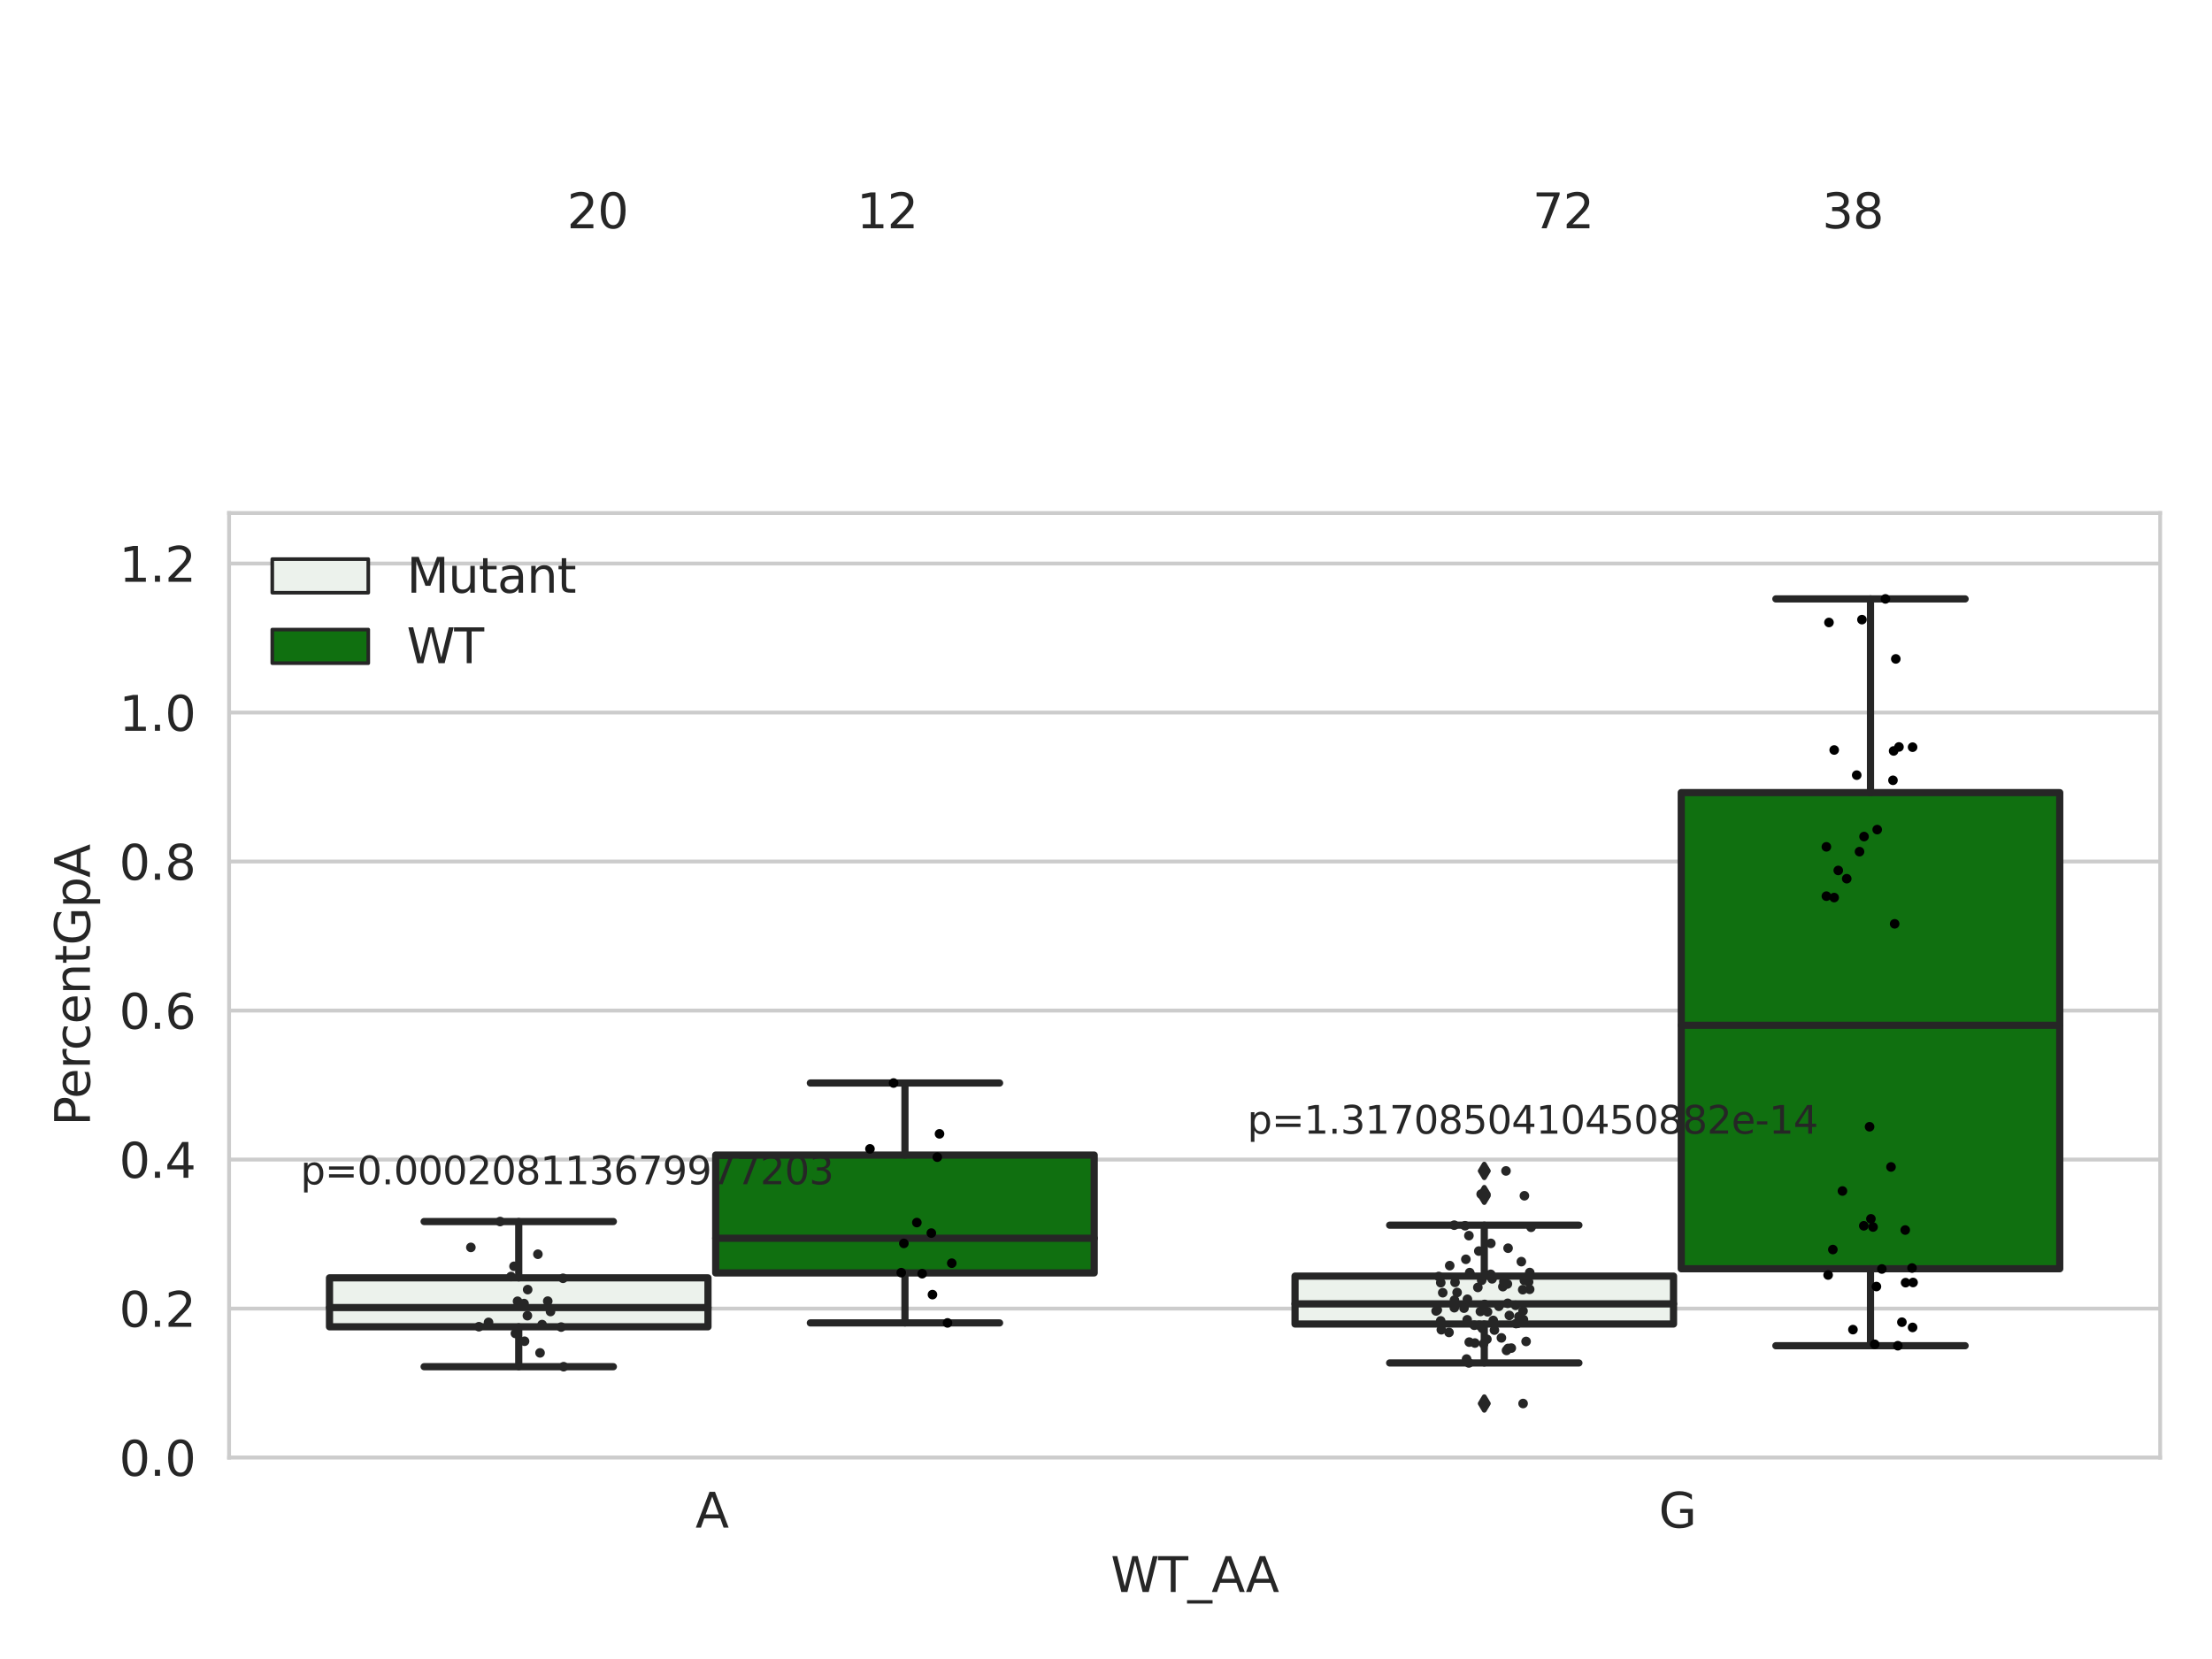 <?xml version="1.0" encoding="utf-8" standalone="no"?>
<!DOCTYPE svg PUBLIC "-//W3C//DTD SVG 1.1//EN"
  "http://www.w3.org/Graphics/SVG/1.1/DTD/svg11.dtd">
<svg xmlns:xlink="http://www.w3.org/1999/xlink" width="460.8pt" height="345.6pt" viewBox="0 0 460.8 345.6" xmlns="http://www.w3.org/2000/svg" version="1.1">
 <defs>
  <style type="text/css">*{stroke-linejoin: round; stroke-linecap: butt}</style>
 </defs>
 <g id="figure_1">
  <g id="patch_1">
   <path d="M 0 345.6 
L 460.8 345.6 
L 460.8 0 
L 0 0 
z
" style="fill: #ffffff"/>
  </g>
  <g id="axes_1">
   <g id="patch_2">
    <path d="M 47.72 303.64 
L 450 303.64 
L 450 106.874 
L 47.72 106.874 
z
" style="fill: #ffffff"/>
   </g>
   <g id="matplotlib.axis_1">
    <g id="xtick_1">
     <g id="text_1">
      <!-- A -->
      <g style="fill: #262626" transform="translate(144.87 318.238)scale(0.1 -0.1)">
       <defs>
        <path id="DejaVuSans-41" d="M 2188 4044 
L 1331 1722 
L 3047 1722 
L 2188 4044 
z
M 1831 4666 
L 2547 4666 
L 4325 0 
L 3669 0 
L 3244 1197 
L 1141 1197 
L 716 0 
L 50 0 
L 1831 4666 
z
" transform="scale(0.016)"/>
       </defs>
       <use xlink:href="#DejaVuSans-41"/>
      </g>
     </g>
    </g>
    <g id="xtick_2">
     <g id="text_2">
      <!-- G -->
      <g style="fill: #262626" transform="translate(345.556 318.238)scale(0.1 -0.1)">
       <defs>
        <path id="DejaVuSans-47" d="M 3809 666 
L 3809 1919 
L 2778 1919 
L 2778 2438 
L 4434 2438 
L 4434 434 
Q 4069 175 3628 42 
Q 3188 -91 2688 -91 
Q 1594 -91 976 548 
Q 359 1188 359 2328 
Q 359 3472 976 4111 
Q 1594 4750 2688 4750 
Q 3144 4750 3555 4637 
Q 3966 4525 4313 4306 
L 4313 3634 
Q 3963 3931 3569 4081 
Q 3175 4231 2741 4231 
Q 1884 4231 1454 3753 
Q 1025 3275 1025 2328 
Q 1025 1384 1454 906 
Q 1884 428 2741 428 
Q 3075 428 3337 486 
Q 3600 544 3809 666 
z
" transform="scale(0.016)"/>
       </defs>
       <use xlink:href="#DejaVuSans-47"/>
      </g>
     </g>
    </g>
    <g id="text_3">
     <!-- WT_AA -->
     <g style="fill: #262626" transform="translate(231.384 331.638)scale(0.1 -0.1)">
      <defs>
       <path id="DejaVuSans-57" d="M 213 4666 
L 850 4666 
L 1831 722 
L 2809 4666 
L 3519 4666 
L 4500 722 
L 5478 4666 
L 6119 4666 
L 4947 0 
L 4153 0 
L 3169 4050 
L 2175 0 
L 1381 0 
L 213 4666 
z
" transform="scale(0.016)"/>
       <path id="DejaVuSans-54" d="M -19 4666 
L 3928 4666 
L 3928 4134 
L 2272 4134 
L 2272 0 
L 1638 0 
L 1638 4134 
L -19 4134 
L -19 4666 
z
" transform="scale(0.016)"/>
       <path id="DejaVuSans-5f" d="M 3263 -1063 
L 3263 -1509 
L -63 -1509 
L -63 -1063 
L 3263 -1063 
z
" transform="scale(0.016)"/>
      </defs>
      <use xlink:href="#DejaVuSans-57"/>
      <use xlink:href="#DejaVuSans-54" x="98.877"/>
      <use xlink:href="#DejaVuSans-5f" x="159.961"/>
      <use xlink:href="#DejaVuSans-41" x="209.961"/>
      <use xlink:href="#DejaVuSans-41" x="281.119"/>
     </g>
    </g>
   </g>
   <g id="matplotlib.axis_2">
    <g id="ytick_1">
     <g id="line2d_1">
      <path d="M 47.72 303.64 
L 450 303.64 
" clip-path="url(#p939072e458)" style="fill: none; stroke: #cccccc; stroke-width: 0.8; stroke-linecap: round"/>
     </g>
     <g id="text_4">
      <!-- 0.0 -->
      <g style="fill: #262626" transform="translate(24.817 307.439)scale(0.1 -0.1)">
       <defs>
        <path id="DejaVuSans-30" d="M 2034 4250 
Q 1547 4250 1301 3770 
Q 1056 3291 1056 2328 
Q 1056 1369 1301 889 
Q 1547 409 2034 409 
Q 2525 409 2770 889 
Q 3016 1369 3016 2328 
Q 3016 3291 2770 3770 
Q 2525 4250 2034 4250 
z
M 2034 4750 
Q 2819 4750 3233 4129 
Q 3647 3509 3647 2328 
Q 3647 1150 3233 529 
Q 2819 -91 2034 -91 
Q 1250 -91 836 529 
Q 422 1150 422 2328 
Q 422 3509 836 4129 
Q 1250 4750 2034 4750 
z
" transform="scale(0.016)"/>
        <path id="DejaVuSans-2e" d="M 684 794 
L 1344 794 
L 1344 0 
L 684 0 
L 684 794 
z
" transform="scale(0.016)"/>
       </defs>
       <use xlink:href="#DejaVuSans-30"/>
       <use xlink:href="#DejaVuSans-2e" x="63.623"/>
       <use xlink:href="#DejaVuSans-30" x="95.41"/>
      </g>
     </g>
    </g>
    <g id="ytick_2">
     <g id="line2d_2">
      <path d="M 47.72 272.599 
L 450 272.599 
" clip-path="url(#p939072e458)" style="fill: none; stroke: #cccccc; stroke-width: 0.8; stroke-linecap: round"/>
     </g>
     <g id="text_5">
      <!-- 0.2 -->
      <g style="fill: #262626" transform="translate(24.817 276.398)scale(0.1 -0.1)">
       <defs>
        <path id="DejaVuSans-32" d="M 1228 531 
L 3431 531 
L 3431 0 
L 469 0 
L 469 531 
Q 828 903 1448 1529 
Q 2069 2156 2228 2338 
Q 2531 2678 2651 2914 
Q 2772 3150 2772 3378 
Q 2772 3750 2511 3984 
Q 2250 4219 1831 4219 
Q 1534 4219 1204 4116 
Q 875 4013 500 3803 
L 500 4441 
Q 881 4594 1212 4672 
Q 1544 4750 1819 4750 
Q 2544 4750 2975 4387 
Q 3406 4025 3406 3419 
Q 3406 3131 3298 2873 
Q 3191 2616 2906 2266 
Q 2828 2175 2409 1742 
Q 1991 1309 1228 531 
z
" transform="scale(0.016)"/>
       </defs>
       <use xlink:href="#DejaVuSans-30"/>
       <use xlink:href="#DejaVuSans-2e" x="63.623"/>
       <use xlink:href="#DejaVuSans-32" x="95.41"/>
      </g>
     </g>
    </g>
    <g id="ytick_3">
     <g id="line2d_3">
      <path d="M 47.72 241.558 
L 450 241.558 
" clip-path="url(#p939072e458)" style="fill: none; stroke: #cccccc; stroke-width: 0.8; stroke-linecap: round"/>
     </g>
     <g id="text_6">
      <!-- 0.4 -->
      <g style="fill: #262626" transform="translate(24.817 245.357)scale(0.1 -0.1)">
       <defs>
        <path id="DejaVuSans-34" d="M 2419 4116 
L 825 1625 
L 2419 1625 
L 2419 4116 
z
M 2253 4666 
L 3047 4666 
L 3047 1625 
L 3713 1625 
L 3713 1100 
L 3047 1100 
L 3047 0 
L 2419 0 
L 2419 1100 
L 313 1100 
L 313 1709 
L 2253 4666 
z
" transform="scale(0.016)"/>
       </defs>
       <use xlink:href="#DejaVuSans-30"/>
       <use xlink:href="#DejaVuSans-2e" x="63.623"/>
       <use xlink:href="#DejaVuSans-34" x="95.41"/>
      </g>
     </g>
    </g>
    <g id="ytick_4">
     <g id="line2d_4">
      <path d="M 47.72 210.517 
L 450 210.517 
" clip-path="url(#p939072e458)" style="fill: none; stroke: #cccccc; stroke-width: 0.8; stroke-linecap: round"/>
     </g>
     <g id="text_7">
      <!-- 0.6 -->
      <g style="fill: #262626" transform="translate(24.817 214.316)scale(0.1 -0.1)">
       <defs>
        <path id="DejaVuSans-36" d="M 2113 2584 
Q 1688 2584 1439 2293 
Q 1191 2003 1191 1497 
Q 1191 994 1439 701 
Q 1688 409 2113 409 
Q 2538 409 2786 701 
Q 3034 994 3034 1497 
Q 3034 2003 2786 2293 
Q 2538 2584 2113 2584 
z
M 3366 4563 
L 3366 3988 
Q 3128 4100 2886 4159 
Q 2644 4219 2406 4219 
Q 1781 4219 1451 3797 
Q 1122 3375 1075 2522 
Q 1259 2794 1537 2939 
Q 1816 3084 2150 3084 
Q 2853 3084 3261 2657 
Q 3669 2231 3669 1497 
Q 3669 778 3244 343 
Q 2819 -91 2113 -91 
Q 1303 -91 875 529 
Q 447 1150 447 2328 
Q 447 3434 972 4092 
Q 1497 4750 2381 4750 
Q 2619 4750 2861 4703 
Q 3103 4656 3366 4563 
z
" transform="scale(0.016)"/>
       </defs>
       <use xlink:href="#DejaVuSans-30"/>
       <use xlink:href="#DejaVuSans-2e" x="63.623"/>
       <use xlink:href="#DejaVuSans-36" x="95.41"/>
      </g>
     </g>
    </g>
    <g id="ytick_5">
     <g id="line2d_5">
      <path d="M 47.72 179.476 
L 450 179.476 
" clip-path="url(#p939072e458)" style="fill: none; stroke: #cccccc; stroke-width: 0.8; stroke-linecap: round"/>
     </g>
     <g id="text_8">
      <!-- 0.8 -->
      <g style="fill: #262626" transform="translate(24.817 183.275)scale(0.1 -0.1)">
       <defs>
        <path id="DejaVuSans-38" d="M 2034 2216 
Q 1584 2216 1326 1975 
Q 1069 1734 1069 1313 
Q 1069 891 1326 650 
Q 1584 409 2034 409 
Q 2484 409 2743 651 
Q 3003 894 3003 1313 
Q 3003 1734 2745 1975 
Q 2488 2216 2034 2216 
z
M 1403 2484 
Q 997 2584 770 2862 
Q 544 3141 544 3541 
Q 544 4100 942 4425 
Q 1341 4750 2034 4750 
Q 2731 4750 3128 4425 
Q 3525 4100 3525 3541 
Q 3525 3141 3298 2862 
Q 3072 2584 2669 2484 
Q 3125 2378 3379 2068 
Q 3634 1759 3634 1313 
Q 3634 634 3220 271 
Q 2806 -91 2034 -91 
Q 1263 -91 848 271 
Q 434 634 434 1313 
Q 434 1759 690 2068 
Q 947 2378 1403 2484 
z
M 1172 3481 
Q 1172 3119 1398 2916 
Q 1625 2713 2034 2713 
Q 2441 2713 2670 2916 
Q 2900 3119 2900 3481 
Q 2900 3844 2670 4047 
Q 2441 4250 2034 4250 
Q 1625 4250 1398 4047 
Q 1172 3844 1172 3481 
z
" transform="scale(0.016)"/>
       </defs>
       <use xlink:href="#DejaVuSans-30"/>
       <use xlink:href="#DejaVuSans-2e" x="63.623"/>
       <use xlink:href="#DejaVuSans-38" x="95.41"/>
      </g>
     </g>
    </g>
    <g id="ytick_6">
     <g id="line2d_6">
      <path d="M 47.72 148.435 
L 450 148.435 
" clip-path="url(#p939072e458)" style="fill: none; stroke: #cccccc; stroke-width: 0.8; stroke-linecap: round"/>
     </g>
     <g id="text_9">
      <!-- 1.0 -->
      <g style="fill: #262626" transform="translate(24.817 152.234)scale(0.1 -0.1)">
       <defs>
        <path id="DejaVuSans-31" d="M 794 531 
L 1825 531 
L 1825 4091 
L 703 3866 
L 703 4441 
L 1819 4666 
L 2450 4666 
L 2450 531 
L 3481 531 
L 3481 0 
L 794 0 
L 794 531 
z
" transform="scale(0.016)"/>
       </defs>
       <use xlink:href="#DejaVuSans-31"/>
       <use xlink:href="#DejaVuSans-2e" x="63.623"/>
       <use xlink:href="#DejaVuSans-30" x="95.41"/>
      </g>
     </g>
    </g>
    <g id="ytick_7">
     <g id="line2d_7">
      <path d="M 47.72 117.394 
L 450 117.394 
" clip-path="url(#p939072e458)" style="fill: none; stroke: #cccccc; stroke-width: 0.8; stroke-linecap: round"/>
     </g>
     <g id="text_10">
      <!-- 1.2 -->
      <g style="fill: #262626" transform="translate(24.817 121.193)scale(0.1 -0.1)">
       <use xlink:href="#DejaVuSans-31"/>
       <use xlink:href="#DejaVuSans-2e" x="63.623"/>
       <use xlink:href="#DejaVuSans-32" x="95.41"/>
      </g>
     </g>
    </g>
    <g id="text_11">
     <!-- PercentGpA -->
     <g style="fill: #262626" transform="translate(18.737 234.534)rotate(-90)scale(0.1 -0.1)">
      <defs>
       <path id="DejaVuSans-50" d="M 1259 4147 
L 1259 2394 
L 2053 2394 
Q 2494 2394 2734 2622 
Q 2975 2850 2975 3272 
Q 2975 3691 2734 3919 
Q 2494 4147 2053 4147 
L 1259 4147 
z
M 628 4666 
L 2053 4666 
Q 2838 4666 3239 4311 
Q 3641 3956 3641 3272 
Q 3641 2581 3239 2228 
Q 2838 1875 2053 1875 
L 1259 1875 
L 1259 0 
L 628 0 
L 628 4666 
z
" transform="scale(0.016)"/>
       <path id="DejaVuSans-65" d="M 3597 1894 
L 3597 1613 
L 953 1613 
Q 991 1019 1311 708 
Q 1631 397 2203 397 
Q 2534 397 2845 478 
Q 3156 559 3463 722 
L 3463 178 
Q 3153 47 2828 -22 
Q 2503 -91 2169 -91 
Q 1331 -91 842 396 
Q 353 884 353 1716 
Q 353 2575 817 3079 
Q 1281 3584 2069 3584 
Q 2775 3584 3186 3129 
Q 3597 2675 3597 1894 
z
M 3022 2063 
Q 3016 2534 2758 2815 
Q 2500 3097 2075 3097 
Q 1594 3097 1305 2825 
Q 1016 2553 972 2059 
L 3022 2063 
z
" transform="scale(0.016)"/>
       <path id="DejaVuSans-72" d="M 2631 2963 
Q 2534 3019 2420 3045 
Q 2306 3072 2169 3072 
Q 1681 3072 1420 2755 
Q 1159 2438 1159 1844 
L 1159 0 
L 581 0 
L 581 3500 
L 1159 3500 
L 1159 2956 
Q 1341 3275 1631 3429 
Q 1922 3584 2338 3584 
Q 2397 3584 2469 3576 
Q 2541 3569 2628 3553 
L 2631 2963 
z
" transform="scale(0.016)"/>
       <path id="DejaVuSans-63" d="M 3122 3366 
L 3122 2828 
Q 2878 2963 2633 3030 
Q 2388 3097 2138 3097 
Q 1578 3097 1268 2742 
Q 959 2388 959 1747 
Q 959 1106 1268 751 
Q 1578 397 2138 397 
Q 2388 397 2633 464 
Q 2878 531 3122 666 
L 3122 134 
Q 2881 22 2623 -34 
Q 2366 -91 2075 -91 
Q 1284 -91 818 406 
Q 353 903 353 1747 
Q 353 2603 823 3093 
Q 1294 3584 2113 3584 
Q 2378 3584 2631 3529 
Q 2884 3475 3122 3366 
z
" transform="scale(0.016)"/>
       <path id="DejaVuSans-6e" d="M 3513 2113 
L 3513 0 
L 2938 0 
L 2938 2094 
Q 2938 2591 2744 2837 
Q 2550 3084 2163 3084 
Q 1697 3084 1428 2787 
Q 1159 2491 1159 1978 
L 1159 0 
L 581 0 
L 581 3500 
L 1159 3500 
L 1159 2956 
Q 1366 3272 1645 3428 
Q 1925 3584 2291 3584 
Q 2894 3584 3203 3211 
Q 3513 2838 3513 2113 
z
" transform="scale(0.016)"/>
       <path id="DejaVuSans-74" d="M 1172 4494 
L 1172 3500 
L 2356 3500 
L 2356 3053 
L 1172 3053 
L 1172 1153 
Q 1172 725 1289 603 
Q 1406 481 1766 481 
L 2356 481 
L 2356 0 
L 1766 0 
Q 1100 0 847 248 
Q 594 497 594 1153 
L 594 3053 
L 172 3053 
L 172 3500 
L 594 3500 
L 594 4494 
L 1172 4494 
z
" transform="scale(0.016)"/>
       <path id="DejaVuSans-70" d="M 1159 525 
L 1159 -1331 
L 581 -1331 
L 581 3500 
L 1159 3500 
L 1159 2969 
Q 1341 3281 1617 3432 
Q 1894 3584 2278 3584 
Q 2916 3584 3314 3078 
Q 3713 2572 3713 1747 
Q 3713 922 3314 415 
Q 2916 -91 2278 -91 
Q 1894 -91 1617 61 
Q 1341 213 1159 525 
z
M 3116 1747 
Q 3116 2381 2855 2742 
Q 2594 3103 2138 3103 
Q 1681 3103 1420 2742 
Q 1159 2381 1159 1747 
Q 1159 1113 1420 752 
Q 1681 391 2138 391 
Q 2594 391 2855 752 
Q 3116 1113 3116 1747 
z
" transform="scale(0.016)"/>
      </defs>
      <use xlink:href="#DejaVuSans-50"/>
      <use xlink:href="#DejaVuSans-65" x="56.678"/>
      <use xlink:href="#DejaVuSans-72" x="118.201"/>
      <use xlink:href="#DejaVuSans-63" x="157.064"/>
      <use xlink:href="#DejaVuSans-65" x="212.045"/>
      <use xlink:href="#DejaVuSans-6e" x="273.568"/>
      <use xlink:href="#DejaVuSans-74" x="336.947"/>
      <use xlink:href="#DejaVuSans-47" x="376.156"/>
      <use xlink:href="#DejaVuSans-70" x="453.646"/>
      <use xlink:href="#DejaVuSans-41" x="517.123"/>
     </g>
    </g>
   </g>
   <g id="patch_3">
    <path d="M 68.639 276.396 
L 147.485 276.396 
L 147.485 266.199 
L 68.639 266.199 
L 68.639 276.396 
z
" clip-path="url(#p939072e458)" style="fill: #ecf2ec; stroke: #262626; stroke-width: 1.5; stroke-linejoin: miter"/>
   </g>
   <g id="patch_4">
    <path d="M 149.095 265.171 
L 227.941 265.171 
L 227.941 240.624 
L 149.095 240.624 
L 149.095 265.171 
z
" clip-path="url(#p939072e458)" style="fill: #107010; stroke: #262626; stroke-width: 1.5; stroke-linejoin: miter"/>
   </g>
   <g id="patch_5">
    <path d="M 269.779 275.814 
L 348.625 275.814 
L 348.625 265.836 
L 269.779 265.836 
L 269.779 275.814 
z
" clip-path="url(#p939072e458)" style="fill: #ecf2ec; stroke: #262626; stroke-width: 1.5; stroke-linejoin: miter"/>
   </g>
   <g id="patch_6">
    <path d="M 350.235 264.305 
L 429.081 264.305 
L 429.081 165.117 
L 350.235 165.117 
L 350.235 264.305 
z
" clip-path="url(#p939072e458)" style="fill: #107010; stroke: #262626; stroke-width: 1.5; stroke-linejoin: miter"/>
   </g>
   <g id="patch_7">
    <path d="M 148.29 303.64 
L 148.29 303.64 
L 148.29 303.64 
L 148.29 303.64 
z
" clip-path="url(#p939072e458)" style="fill: #ecf2ec; stroke: #262626; stroke-width: 0.75; stroke-linejoin: miter"/>
   </g>
   <g id="patch_8">
    <path d="M 148.29 303.64 
L 148.29 303.64 
L 148.29 303.64 
L 148.29 303.64 
z
" clip-path="url(#p939072e458)" style="fill: #107010; stroke: #262626; stroke-width: 0.75; stroke-linejoin: miter"/>
   </g>
   <g id="PathCollection_1"/>
   <g id="PathCollection_2"/>
   <g id="line2d_8">
    <path d="M 108.062 276.396 
L 108.062 284.707 
" clip-path="url(#p939072e458)" style="fill: none; stroke: #262626; stroke-width: 1.5; stroke-linecap: round"/>
   </g>
   <g id="line2d_9">
    <path d="M 108.062 266.199 
L 108.062 254.468 
" clip-path="url(#p939072e458)" style="fill: none; stroke: #262626; stroke-width: 1.5; stroke-linecap: round"/>
   </g>
   <g id="line2d_10">
    <path d="M 88.35 284.707 
L 127.774 284.707 
" clip-path="url(#p939072e458)" style="fill: none; stroke: #262626; stroke-width: 1.5; stroke-linecap: round"/>
   </g>
   <g id="line2d_11">
    <path d="M 88.35 254.468 
L 127.774 254.468 
" clip-path="url(#p939072e458)" style="fill: none; stroke: #262626; stroke-width: 1.5; stroke-linecap: round"/>
   </g>
   <g id="line2d_12"/>
   <g id="line2d_13">
    <path d="M 188.518 265.171 
L 188.518 275.587 
" clip-path="url(#p939072e458)" style="fill: none; stroke: #262626; stroke-width: 1.5; stroke-linecap: round"/>
   </g>
   <g id="line2d_14">
    <path d="M 188.518 240.624 
L 188.518 225.611 
" clip-path="url(#p939072e458)" style="fill: none; stroke: #262626; stroke-width: 1.5; stroke-linecap: round"/>
   </g>
   <g id="line2d_15">
    <path d="M 168.806 275.587 
L 208.23 275.587 
" clip-path="url(#p939072e458)" style="fill: none; stroke: #262626; stroke-width: 1.5; stroke-linecap: round"/>
   </g>
   <g id="line2d_16">
    <path d="M 168.806 225.611 
L 208.23 225.611 
" clip-path="url(#p939072e458)" style="fill: none; stroke: #262626; stroke-width: 1.5; stroke-linecap: round"/>
   </g>
   <g id="line2d_17"/>
   <g id="line2d_18">
    <path d="M 309.202 275.814 
L 309.202 283.925 
" clip-path="url(#p939072e458)" style="fill: none; stroke: #262626; stroke-width: 1.5; stroke-linecap: round"/>
   </g>
   <g id="line2d_19">
    <path d="M 309.202 265.836 
L 309.202 255.227 
" clip-path="url(#p939072e458)" style="fill: none; stroke: #262626; stroke-width: 1.5; stroke-linecap: round"/>
   </g>
   <g id="line2d_20">
    <path d="M 289.49 283.925 
L 328.914 283.925 
" clip-path="url(#p939072e458)" style="fill: none; stroke: #262626; stroke-width: 1.5; stroke-linecap: round"/>
   </g>
   <g id="line2d_21">
    <path d="M 289.49 255.227 
L 328.914 255.227 
" clip-path="url(#p939072e458)" style="fill: none; stroke: #262626; stroke-width: 1.5; stroke-linecap: round"/>
   </g>
   <g id="line2d_22">
    <defs>
     <path id="md48e22963e" d="M -0 1.414 
L 0.849 0 
L 0 -1.414 
L -0.849 -0 
z
" style="stroke: #262626; stroke-linejoin: miter"/>
    </defs>
    <g clip-path="url(#p939072e458)">
     <use xlink:href="#md48e22963e" x="309.202" y="292.378" style="fill: #262626; stroke: #262626; stroke-linejoin: miter"/>
     <use xlink:href="#md48e22963e" x="309.202" y="249.1" style="fill: #262626; stroke: #262626; stroke-linejoin: miter"/>
     <use xlink:href="#md48e22963e" x="309.202" y="248.756" style="fill: #262626; stroke: #262626; stroke-linejoin: miter"/>
     <use xlink:href="#md48e22963e" x="309.202" y="243.926" style="fill: #262626; stroke: #262626; stroke-linejoin: miter"/>
    </g>
   </g>
   <g id="line2d_23">
    <path d="M 389.658 264.305 
L 389.658 280.339 
" clip-path="url(#p939072e458)" style="fill: none; stroke: #262626; stroke-width: 1.5; stroke-linecap: round"/>
   </g>
   <g id="line2d_24">
    <path d="M 389.658 165.117 
L 389.658 124.762 
" clip-path="url(#p939072e458)" style="fill: none; stroke: #262626; stroke-width: 1.5; stroke-linecap: round"/>
   </g>
   <g id="line2d_25">
    <path d="M 369.946 280.339 
L 409.37 280.339 
" clip-path="url(#p939072e458)" style="fill: none; stroke: #262626; stroke-width: 1.5; stroke-linecap: round"/>
   </g>
   <g id="line2d_26">
    <path d="M 369.946 124.762 
L 409.37 124.762 
" clip-path="url(#p939072e458)" style="fill: none; stroke: #262626; stroke-width: 1.5; stroke-linecap: round"/>
   </g>
   <g id="line2d_27"/>
   <g id="line2d_28">
    <path d="M 68.639 272.386 
L 147.485 272.386 
" clip-path="url(#p939072e458)" style="fill: none; stroke: #262626; stroke-width: 1.5; stroke-linecap: round"/>
   </g>
   <g id="line2d_29">
    <path d="M 149.095 257.948 
L 227.941 257.948 
" clip-path="url(#p939072e458)" style="fill: none; stroke: #262626; stroke-width: 1.5; stroke-linecap: round"/>
   </g>
   <g id="line2d_30">
    <path d="M 269.779 271.62 
L 348.625 271.62 
" clip-path="url(#p939072e458)" style="fill: none; stroke: #262626; stroke-width: 1.5; stroke-linecap: round"/>
   </g>
   <g id="line2d_31">
    <path d="M 350.235 213.586 
L 429.081 213.586 
" clip-path="url(#p939072e458)" style="fill: none; stroke: #262626; stroke-width: 1.5; stroke-linecap: round"/>
   </g>
   <g id="patch_9">
    <path d="M 47.72 303.64 
L 47.72 106.874 
" style="fill: none; stroke: #cccccc; stroke-width: 0.8; stroke-linejoin: miter; stroke-linecap: square"/>
   </g>
   <g id="patch_10">
    <path d="M 450 303.64 
L 450 106.874 
" style="fill: none; stroke: #cccccc; stroke-width: 0.8; stroke-linejoin: miter; stroke-linecap: square"/>
   </g>
   <g id="patch_11">
    <path d="M 47.72 303.64 
L 450 303.64 
" style="fill: none; stroke: #cccccc; stroke-width: 0.8; stroke-linejoin: miter; stroke-linecap: square"/>
   </g>
   <g id="patch_12">
    <path d="M 47.72 106.874 
L 450 106.874 
" style="fill: none; stroke: #cccccc; stroke-width: 0.8; stroke-linejoin: miter; stroke-linecap: square"/>
   </g>
   <g id="PathCollection_3">
    <defs>
     <path id="C0_0_cc4ff9219a" d="M 0 1 
C 0.265 1 0.52 0.895 0.707 0.707 
C 0.895 0.52 1 0.265 1 -0 
C 1 -0.265 0.895 -0.52 0.707 -0.707 
C 0.52 -0.895 0.265 -1 0 -1 
C -0.265 -1 -0.52 -0.895 -0.707 -0.707 
C -0.895 -0.52 -1 -0.265 -1 0 
C -1 0.265 -0.895 0.52 -0.707 0.707 
C -0.52 0.895 -0.265 1 0 1 
z
"/>
    </defs>
    <g clip-path="url(#p939072e458)">
     <use xlink:href="#C0_0_cc4ff9219a" x="109.922" y="268.648" style="fill: #262626"/>
    </g>
    <g clip-path="url(#p939072e458)">
     <use xlink:href="#C0_0_cc4ff9219a" x="114.105" y="271.05" style="fill: #262626"/>
    </g>
    <g clip-path="url(#p939072e458)">
     <use xlink:href="#C0_0_cc4ff9219a" x="114.681" y="273.214" style="fill: #262626"/>
    </g>
    <g clip-path="url(#p939072e458)">
     <use xlink:href="#C0_0_cc4ff9219a" x="109.174" y="271.557" style="fill: #262626"/>
    </g>
    <g clip-path="url(#p939072e458)">
     <use xlink:href="#C0_0_cc4ff9219a" x="112.501" y="281.83" style="fill: #262626"/>
    </g>
    <g clip-path="url(#p939072e458)">
     <use xlink:href="#C0_0_cc4ff9219a" x="109.867" y="274.08" style="fill: #262626"/>
    </g>
    <g clip-path="url(#p939072e458)">
     <use xlink:href="#C0_0_cc4ff9219a" x="99.766" y="276.376" style="fill: #262626"/>
    </g>
    <g clip-path="url(#p939072e458)">
     <use xlink:href="#C0_0_cc4ff9219a" x="107.084" y="263.794" style="fill: #262626"/>
    </g>
    <g clip-path="url(#p939072e458)">
     <use xlink:href="#C0_0_cc4ff9219a" x="117.415" y="284.707" style="fill: #262626"/>
    </g>
    <g clip-path="url(#p939072e458)">
     <use xlink:href="#C0_0_cc4ff9219a" x="107.813" y="271.074" style="fill: #262626"/>
    </g>
    <g clip-path="url(#p939072e458)">
     <use xlink:href="#C0_0_cc4ff9219a" x="106.451" y="265.918" style="fill: #262626"/>
    </g>
    <g clip-path="url(#p939072e458)">
     <use xlink:href="#C0_0_cc4ff9219a" x="117.292" y="266.292" style="fill: #262626"/>
    </g>
    <g clip-path="url(#p939072e458)">
     <use xlink:href="#C0_0_cc4ff9219a" x="116.899" y="276.454" style="fill: #262626"/>
    </g>
    <g clip-path="url(#p939072e458)">
     <use xlink:href="#C0_0_cc4ff9219a" x="98.091" y="259.853" style="fill: #262626"/>
    </g>
    <g clip-path="url(#p939072e458)">
     <use xlink:href="#C0_0_cc4ff9219a" x="104.18" y="254.468" style="fill: #262626"/>
    </g>
    <g clip-path="url(#p939072e458)">
     <use xlink:href="#C0_0_cc4ff9219a" x="101.772" y="275.474" style="fill: #262626"/>
    </g>
    <g clip-path="url(#p939072e458)">
     <use xlink:href="#C0_0_cc4ff9219a" x="112.054" y="261.277" style="fill: #262626"/>
    </g>
    <g clip-path="url(#p939072e458)">
     <use xlink:href="#C0_0_cc4ff9219a" x="112.929" y="275.935" style="fill: #262626"/>
    </g>
    <g clip-path="url(#p939072e458)">
     <use xlink:href="#C0_0_cc4ff9219a" x="109.275" y="279.404" style="fill: #262626"/>
    </g>
    <g clip-path="url(#p939072e458)">
     <use xlink:href="#C0_0_cc4ff9219a" x="107.368" y="277.781" style="fill: #262626"/>
    </g>
   </g>
   <g id="PathCollection_4">
    <defs>
     <path id="C1_0_6a8e07c5a6" d="M 0 1 
C 0.265 1 0.52 0.895 0.707 0.707 
C 0.895 0.52 1 0.265 1 -0 
C 1 -0.265 0.895 -0.52 0.707 -0.707 
C 0.52 -0.895 0.265 -1 0 -1 
C -0.265 -1 -0.52 -0.895 -0.707 -0.707 
C -0.895 -0.52 -1 -0.265 -1 0 
C -1 0.265 -0.895 0.52 -0.707 0.707 
C -0.52 0.895 -0.265 1 0 1 
z
"/>
    </defs>
    <g clip-path="url(#p939072e458)">
     <use xlink:href="#C1_0_6a8e07c5a6" x="198.269" y="263.144"/>
    </g>
    <g clip-path="url(#p939072e458)">
     <use xlink:href="#C1_0_6a8e07c5a6" x="188.294" y="259.022"/>
    </g>
    <g clip-path="url(#p939072e458)">
     <use xlink:href="#C1_0_6a8e07c5a6" x="195.718" y="236.199"/>
    </g>
    <g clip-path="url(#p939072e458)">
     <use xlink:href="#C1_0_6a8e07c5a6" x="195.255" y="241.055"/>
    </g>
    <g clip-path="url(#p939072e458)">
     <use xlink:href="#C1_0_6a8e07c5a6" x="192.103" y="265.331"/>
    </g>
    <g clip-path="url(#p939072e458)">
     <use xlink:href="#C1_0_6a8e07c5a6" x="181.229" y="239.331"/>
    </g>
    <g clip-path="url(#p939072e458)">
     <use xlink:href="#C1_0_6a8e07c5a6" x="197.386" y="275.587"/>
    </g>
    <g clip-path="url(#p939072e458)">
     <use xlink:href="#C1_0_6a8e07c5a6" x="187.745" y="265.118"/>
    </g>
    <g clip-path="url(#p939072e458)">
     <use xlink:href="#C1_0_6a8e07c5a6" x="190.996" y="254.683"/>
    </g>
    <g clip-path="url(#p939072e458)">
     <use xlink:href="#C1_0_6a8e07c5a6" x="194.011" y="256.874"/>
    </g>
    <g clip-path="url(#p939072e458)">
     <use xlink:href="#C1_0_6a8e07c5a6" x="186.147" y="225.611"/>
    </g>
    <g clip-path="url(#p939072e458)">
     <use xlink:href="#C1_0_6a8e07c5a6" x="194.25" y="269.691"/>
    </g>
   </g>
   <g id="PathCollection_5">
    <defs>
     <path id="C2_0_cf0517fb65" d="M 0 1 
C 0.265 1 0.52 0.895 0.707 0.707 
C 0.895 0.52 1 0.265 1 -0 
C 1 -0.265 0.895 -0.52 0.707 -0.707 
C 0.52 -0.895 0.265 -1 0 -1 
C -0.265 -1 -0.52 -0.895 -0.707 -0.707 
C -0.895 -0.52 -1 -0.265 -1 0 
C -1 0.265 -0.895 0.52 -0.707 0.707 
C -0.52 0.895 -0.265 1 0 1 
z
"/>
    </defs>
    <g clip-path="url(#p939072e458)">
     <use xlink:href="#C2_0_cf0517fb65" x="300.122" y="275.162" style="fill: #262626"/>
    </g>
    <g clip-path="url(#p939072e458)">
     <use xlink:href="#C2_0_cf0517fb65" x="307.118" y="276.073" style="fill: #262626"/>
    </g>
    <g clip-path="url(#p939072e458)">
     <use xlink:href="#C2_0_cf0517fb65" x="318.951" y="255.669" style="fill: #262626"/>
    </g>
    <g clip-path="url(#p939072e458)">
     <use xlink:href="#C2_0_cf0517fb65" x="312.768" y="278.704" style="fill: #262626"/>
    </g>
    <g clip-path="url(#p939072e458)">
     <use xlink:href="#C2_0_cf0517fb65" x="314.083" y="271.501" style="fill: #262626"/>
    </g>
    <g clip-path="url(#p939072e458)">
     <use xlink:href="#C2_0_cf0517fb65" x="300.139" y="267.21" style="fill: #262626"/>
    </g>
    <g clip-path="url(#p939072e458)">
     <use xlink:href="#C2_0_cf0517fb65" x="303.112" y="267.143" style="fill: #262626"/>
    </g>
    <g clip-path="url(#p939072e458)">
     <use xlink:href="#C2_0_cf0517fb65" x="313.837" y="281.318" style="fill: #262626"/>
    </g>
    <g clip-path="url(#p939072e458)">
     <use xlink:href="#C2_0_cf0517fb65" x="308.395" y="273.204" style="fill: #262626"/>
    </g>
    <g clip-path="url(#p939072e458)">
     <use xlink:href="#C2_0_cf0517fb65" x="300.258" y="277.015" style="fill: #262626"/>
    </g>
    <g clip-path="url(#p939072e458)">
     <use xlink:href="#C2_0_cf0517fb65" x="318.657" y="268.585" style="fill: #262626"/>
    </g>
    <g clip-path="url(#p939072e458)">
     <use xlink:href="#C2_0_cf0517fb65" x="309.749" y="278.993" style="fill: #262626"/>
    </g>
    <g clip-path="url(#p939072e458)">
     <use xlink:href="#C2_0_cf0517fb65" x="305.686" y="270.658" style="fill: #262626"/>
    </g>
    <g clip-path="url(#p939072e458)">
     <use xlink:href="#C2_0_cf0517fb65" x="305.989" y="283.925" style="fill: #262626"/>
    </g>
    <g clip-path="url(#p939072e458)">
     <use xlink:href="#C2_0_cf0517fb65" x="318.432" y="267.04" style="fill: #262626"/>
    </g>
    <g clip-path="url(#p939072e458)">
     <use xlink:href="#C2_0_cf0517fb65" x="300.55" y="269.297" style="fill: #262626"/>
    </g>
    <g clip-path="url(#p939072e458)">
     <use xlink:href="#C2_0_cf0517fb65" x="310.827" y="266.404" style="fill: #262626"/>
    </g>
    <g clip-path="url(#p939072e458)">
     <use xlink:href="#C2_0_cf0517fb65" x="305.513" y="283.111" style="fill: #262626"/>
    </g>
    <g clip-path="url(#p939072e458)">
     <use xlink:href="#C2_0_cf0517fb65" x="310.551" y="265.465" style="fill: #262626"/>
    </g>
    <g clip-path="url(#p939072e458)">
     <use xlink:href="#C2_0_cf0517fb65" x="313.071" y="268.033" style="fill: #262626"/>
    </g>
    <g clip-path="url(#p939072e458)">
     <use xlink:href="#C2_0_cf0517fb65" x="316.926" y="262.824" style="fill: #262626"/>
    </g>
    <g clip-path="url(#p939072e458)">
     <use xlink:href="#C2_0_cf0517fb65" x="303.544" y="269.246" style="fill: #262626"/>
    </g>
    <g clip-path="url(#p939072e458)">
     <use xlink:href="#C2_0_cf0517fb65" x="314.16" y="260.021" style="fill: #262626"/>
    </g>
    <g clip-path="url(#p939072e458)">
     <use xlink:href="#C2_0_cf0517fb65" x="314.018" y="267.479" style="fill: #262626"/>
    </g>
    <g clip-path="url(#p939072e458)">
     <use xlink:href="#C2_0_cf0517fb65" x="315.727" y="271.924" style="fill: #262626"/>
    </g>
    <g clip-path="url(#p939072e458)">
     <use xlink:href="#C2_0_cf0517fb65" x="314.829" y="280.835" style="fill: #262626"/>
    </g>
    <g clip-path="url(#p939072e458)">
     <use xlink:href="#C2_0_cf0517fb65" x="304.978" y="272.511" style="fill: #262626"/>
    </g>
    <g clip-path="url(#p939072e458)">
     <use xlink:href="#C2_0_cf0517fb65" x="302.944" y="255.227" style="fill: #262626"/>
    </g>
    <g clip-path="url(#p939072e458)">
     <use xlink:href="#C2_0_cf0517fb65" x="315.812" y="275.728" style="fill: #262626"/>
    </g>
    <g clip-path="url(#p939072e458)">
     <use xlink:href="#C2_0_cf0517fb65" x="307.246" y="279.779" style="fill: #262626"/>
    </g>
    <g clip-path="url(#p939072e458)">
     <use xlink:href="#C2_0_cf0517fb65" x="314.426" y="274.031" style="fill: #262626"/>
    </g>
    <g clip-path="url(#p939072e458)">
     <use xlink:href="#C2_0_cf0517fb65" x="306.07" y="279.586" style="fill: #262626"/>
    </g>
    <g clip-path="url(#p939072e458)">
     <use xlink:href="#C2_0_cf0517fb65" x="299.167" y="273.093" style="fill: #262626"/>
    </g>
    <g clip-path="url(#p939072e458)">
     <use xlink:href="#C2_0_cf0517fb65" x="311.317" y="277.084" style="fill: #262626"/>
    </g>
    <g clip-path="url(#p939072e458)">
     <use xlink:href="#C2_0_cf0517fb65" x="309.062" y="279.93" style="fill: #262626"/>
    </g>
    <g clip-path="url(#p939072e458)">
     <use xlink:href="#C2_0_cf0517fb65" x="306.261" y="265.47" style="fill: #262626"/>
    </g>
    <g clip-path="url(#p939072e458)">
     <use xlink:href="#C2_0_cf0517fb65" x="317.562" y="249.1" style="fill: #262626"/>
    </g>
    <g clip-path="url(#p939072e458)">
     <use xlink:href="#C2_0_cf0517fb65" x="309.888" y="273.281" style="fill: #262626"/>
    </g>
    <g clip-path="url(#p939072e458)">
     <use xlink:href="#C2_0_cf0517fb65" x="305.196" y="255.345" style="fill: #262626"/>
    </g>
    <g clip-path="url(#p939072e458)">
     <use xlink:href="#C2_0_cf0517fb65" x="308.065" y="260.621" style="fill: #262626"/>
    </g>
    <g clip-path="url(#p939072e458)">
     <use xlink:href="#C2_0_cf0517fb65" x="302.963" y="272.42" style="fill: #262626"/>
    </g>
    <g clip-path="url(#p939072e458)">
     <use xlink:href="#C2_0_cf0517fb65" x="312.244" y="272.127" style="fill: #262626"/>
    </g>
    <g clip-path="url(#p939072e458)">
     <use xlink:href="#C2_0_cf0517fb65" x="301.857" y="277.57" style="fill: #262626"/>
    </g>
    <g clip-path="url(#p939072e458)">
     <use xlink:href="#C2_0_cf0517fb65" x="302.003" y="263.654" style="fill: #262626"/>
    </g>
    <g clip-path="url(#p939072e458)">
     <use xlink:href="#C2_0_cf0517fb65" x="305.366" y="262.333" style="fill: #262626"/>
    </g>
    <g clip-path="url(#p939072e458)">
     <use xlink:href="#C2_0_cf0517fb65" x="316.414" y="274.278" style="fill: #262626"/>
    </g>
    <g clip-path="url(#p939072e458)">
     <use xlink:href="#C2_0_cf0517fb65" x="308.554" y="248.756" style="fill: #262626"/>
    </g>
    <g clip-path="url(#p939072e458)">
     <use xlink:href="#C2_0_cf0517fb65" x="311.068" y="275.067" style="fill: #262626"/>
    </g>
    <g clip-path="url(#p939072e458)">
     <use xlink:href="#C2_0_cf0517fb65" x="309.276" y="271.739" style="fill: #262626"/>
    </g>
    <g clip-path="url(#p939072e458)">
     <use xlink:href="#C2_0_cf0517fb65" x="307.861" y="268.195" style="fill: #262626"/>
    </g>
    <g clip-path="url(#p939072e458)">
     <use xlink:href="#C2_0_cf0517fb65" x="306" y="257.406" style="fill: #262626"/>
    </g>
    <g clip-path="url(#p939072e458)">
     <use xlink:href="#C2_0_cf0517fb65" x="299.719" y="265.912" style="fill: #262626"/>
    </g>
    <g clip-path="url(#p939072e458)">
     <use xlink:href="#C2_0_cf0517fb65" x="318.674" y="265.093" style="fill: #262626"/>
    </g>
    <g clip-path="url(#p939072e458)">
     <use xlink:href="#C2_0_cf0517fb65" x="308.154" y="276.088" style="fill: #262626"/>
    </g>
    <g clip-path="url(#p939072e458)">
     <use xlink:href="#C2_0_cf0517fb65" x="310.567" y="259.016" style="fill: #262626"/>
    </g>
    <g clip-path="url(#p939072e458)">
     <use xlink:href="#C2_0_cf0517fb65" x="308.792" y="276.726" style="fill: #262626"/>
    </g>
    <g clip-path="url(#p939072e458)">
     <use xlink:href="#C2_0_cf0517fb65" x="305.643" y="274.932" style="fill: #262626"/>
    </g>
    <g clip-path="url(#p939072e458)">
     <use xlink:href="#C2_0_cf0517fb65" x="313.726" y="243.926" style="fill: #262626"/>
    </g>
    <g clip-path="url(#p939072e458)">
     <use xlink:href="#C2_0_cf0517fb65" x="316.153" y="275.674" style="fill: #262626"/>
    </g>
    <g clip-path="url(#p939072e458)">
     <use xlink:href="#C2_0_cf0517fb65" x="308.663" y="266.71" style="fill: #262626"/>
    </g>
    <g clip-path="url(#p939072e458)">
     <use xlink:href="#C2_0_cf0517fb65" x="317.36" y="274.892" style="fill: #262626"/>
    </g>
    <g clip-path="url(#p939072e458)">
     <use xlink:href="#C2_0_cf0517fb65" x="306.165" y="265.107" style="fill: #262626"/>
    </g>
    <g clip-path="url(#p939072e458)">
     <use xlink:href="#C2_0_cf0517fb65" x="317.914" y="279.449" style="fill: #262626"/>
    </g>
    <g clip-path="url(#p939072e458)">
     <use xlink:href="#C2_0_cf0517fb65" x="299.415" y="272.89" style="fill: #262626"/>
    </g>
    <g clip-path="url(#p939072e458)">
     <use xlink:href="#C2_0_cf0517fb65" x="317.273" y="273.097" style="fill: #262626"/>
    </g>
    <g clip-path="url(#p939072e458)">
     <use xlink:href="#C2_0_cf0517fb65" x="313.285" y="266.995" style="fill: #262626"/>
    </g>
    <g clip-path="url(#p939072e458)">
     <use xlink:href="#C2_0_cf0517fb65" x="302.989" y="270.846" style="fill: #262626"/>
    </g>
    <g clip-path="url(#p939072e458)">
     <use xlink:href="#C2_0_cf0517fb65" x="314.164" y="280.902" style="fill: #262626"/>
    </g>
    <g clip-path="url(#p939072e458)">
     <use xlink:href="#C2_0_cf0517fb65" x="317.287" y="292.378" style="fill: #262626"/>
    </g>
    <g clip-path="url(#p939072e458)">
     <use xlink:href="#C2_0_cf0517fb65" x="317.556" y="266.745" style="fill: #262626"/>
    </g>
    <g clip-path="url(#p939072e458)">
     <use xlink:href="#C2_0_cf0517fb65" x="309.736" y="265.607" style="fill: #262626"/>
    </g>
    <g clip-path="url(#p939072e458)">
     <use xlink:href="#C2_0_cf0517fb65" x="317.216" y="268.667" style="fill: #262626"/>
    </g>
   </g>
   <g id="PathCollection_6">
    <defs>
     <path id="C3_0_9923583b74" d="M 0 1 
C 0.265 1 0.52 0.895 0.707 0.707 
C 0.895 0.52 1 0.265 1 -0 
C 1 -0.265 0.895 -0.52 0.707 -0.707 
C 0.52 -0.895 0.265 -1 0 -1 
C -0.265 -1 -0.52 -0.895 -0.707 -0.707 
C -0.895 -0.52 -1 -0.265 -1 0 
C -1 0.265 -0.895 0.52 -0.707 0.707 
C -0.52 0.895 -0.265 1 0 1 
z
"/>
    </defs>
    <g clip-path="url(#p939072e458)">
     <use xlink:href="#C3_0_9923583b74" x="380.833" y="265.608"/>
    </g>
    <g clip-path="url(#p939072e458)">
     <use xlink:href="#C3_0_9923583b74" x="382.096" y="156.237"/>
    </g>
    <g clip-path="url(#p939072e458)">
     <use xlink:href="#C3_0_9923583b74" x="394.341" y="162.549"/>
    </g>
    <g clip-path="url(#p939072e458)">
     <use xlink:href="#C3_0_9923583b74" x="388.261" y="255.356"/>
    </g>
    <g clip-path="url(#p939072e458)">
     <use xlink:href="#C3_0_9923583b74" x="380.469" y="176.412"/>
    </g>
    <g clip-path="url(#p939072e458)">
     <use xlink:href="#C3_0_9923583b74" x="393.931" y="243.097"/>
    </g>
    <g clip-path="url(#p939072e458)">
     <use xlink:href="#C3_0_9923583b74" x="387.373" y="177.416"/>
    </g>
    <g clip-path="url(#p939072e458)">
     <use xlink:href="#C3_0_9923583b74" x="389.466" y="234.722"/>
    </g>
    <g clip-path="url(#p939072e458)">
     <use xlink:href="#C3_0_9923583b74" x="390.894" y="268.01"/>
    </g>
    <g clip-path="url(#p939072e458)">
     <use xlink:href="#C3_0_9923583b74" x="386.002" y="276.982"/>
    </g>
    <g clip-path="url(#p939072e458)">
     <use xlink:href="#C3_0_9923583b74" x="391.056" y="172.82"/>
    </g>
    <g clip-path="url(#p939072e458)">
     <use xlink:href="#C3_0_9923583b74" x="396.895" y="256.237"/>
    </g>
    <g clip-path="url(#p939072e458)">
     <use xlink:href="#C3_0_9923583b74" x="392.024" y="264.355"/>
    </g>
    <g clip-path="url(#p939072e458)">
     <use xlink:href="#C3_0_9923583b74" x="382.086" y="186.978"/>
    </g>
    <g clip-path="url(#p939072e458)">
     <use xlink:href="#C3_0_9923583b74" x="382.945" y="181.33"/>
    </g>
    <g clip-path="url(#p939072e458)">
     <use xlink:href="#C3_0_9923583b74" x="380.469" y="186.686"/>
    </g>
    <g clip-path="url(#p939072e458)">
     <use xlink:href="#C3_0_9923583b74" x="386.789" y="161.474"/>
    </g>
    <g clip-path="url(#p939072e458)">
     <use xlink:href="#C3_0_9923583b74" x="394.69" y="192.451"/>
    </g>
    <g clip-path="url(#p939072e458)">
     <use xlink:href="#C3_0_9923583b74" x="394.475" y="156.434"/>
    </g>
    <g clip-path="url(#p939072e458)">
     <use xlink:href="#C3_0_9923583b74" x="395.356" y="280.339"/>
    </g>
    <g clip-path="url(#p939072e458)">
     <use xlink:href="#C3_0_9923583b74" x="392.77" y="124.762"/>
    </g>
    <g clip-path="url(#p939072e458)">
     <use xlink:href="#C3_0_9923583b74" x="381.008" y="129.674"/>
    </g>
    <g clip-path="url(#p939072e458)">
     <use xlink:href="#C3_0_9923583b74" x="383.817" y="248.106"/>
    </g>
    <g clip-path="url(#p939072e458)">
     <use xlink:href="#C3_0_9923583b74" x="387.878" y="129.081"/>
    </g>
    <g clip-path="url(#p939072e458)">
     <use xlink:href="#C3_0_9923583b74" x="381.817" y="260.303"/>
    </g>
    <g clip-path="url(#p939072e458)">
     <use xlink:href="#C3_0_9923583b74" x="395.59" y="155.604"/>
    </g>
    <g clip-path="url(#p939072e458)">
     <use xlink:href="#C3_0_9923583b74" x="398.527" y="267.165"/>
    </g>
    <g clip-path="url(#p939072e458)">
     <use xlink:href="#C3_0_9923583b74" x="398.427" y="155.651"/>
    </g>
    <g clip-path="url(#p939072e458)">
     <use xlink:href="#C3_0_9923583b74" x="394.93" y="137.262"/>
    </g>
    <g clip-path="url(#p939072e458)">
     <use xlink:href="#C3_0_9923583b74" x="388.315" y="174.269"/>
    </g>
    <g clip-path="url(#p939072e458)">
     <use xlink:href="#C3_0_9923583b74" x="396.199" y="275.434"/>
    </g>
    <g clip-path="url(#p939072e458)">
     <use xlink:href="#C3_0_9923583b74" x="384.709" y="183.051"/>
    </g>
    <g clip-path="url(#p939072e458)">
     <use xlink:href="#C3_0_9923583b74" x="398.426" y="276.526"/>
    </g>
    <g clip-path="url(#p939072e458)">
     <use xlink:href="#C3_0_9923583b74" x="390.53" y="280.04"/>
    </g>
    <g clip-path="url(#p939072e458)">
     <use xlink:href="#C3_0_9923583b74" x="396.973" y="267.201"/>
    </g>
    <g clip-path="url(#p939072e458)">
     <use xlink:href="#C3_0_9923583b74" x="398.311" y="264.155"/>
    </g>
    <g clip-path="url(#p939072e458)">
     <use xlink:href="#C3_0_9923583b74" x="389.745" y="253.907"/>
    </g>
    <g clip-path="url(#p939072e458)">
     <use xlink:href="#C3_0_9923583b74" x="390.191" y="255.607"/>
    </g>
   </g>
   <g id="text_12">
    <!-- 20 -->
    <g style="fill: #262626" transform="translate(118.119 47.551)scale(0.1 -0.1)">
     <use xlink:href="#DejaVuSans-32"/>
     <use xlink:href="#DejaVuSans-30" x="63.623"/>
    </g>
   </g>
   <g id="text_13">
    <!-- p=0.000208113679977203 -->
    <g style="fill: #262626" transform="translate(62.602 246.707)scale(0.08 -0.08)">
     <defs>
      <path id="DejaVuSans-3d" d="M 678 2906 
L 4684 2906 
L 4684 2381 
L 678 2381 
L 678 2906 
z
M 678 1631 
L 4684 1631 
L 4684 1100 
L 678 1100 
L 678 1631 
z
" transform="scale(0.016)"/>
      <path id="DejaVuSans-33" d="M 2597 2516 
Q 3050 2419 3304 2112 
Q 3559 1806 3559 1356 
Q 3559 666 3084 287 
Q 2609 -91 1734 -91 
Q 1441 -91 1130 -33 
Q 819 25 488 141 
L 488 750 
Q 750 597 1062 519 
Q 1375 441 1716 441 
Q 2309 441 2620 675 
Q 2931 909 2931 1356 
Q 2931 1769 2642 2001 
Q 2353 2234 1838 2234 
L 1294 2234 
L 1294 2753 
L 1863 2753 
Q 2328 2753 2575 2939 
Q 2822 3125 2822 3475 
Q 2822 3834 2567 4026 
Q 2313 4219 1838 4219 
Q 1578 4219 1281 4162 
Q 984 4106 628 3988 
L 628 4550 
Q 988 4650 1302 4700 
Q 1616 4750 1894 4750 
Q 2613 4750 3031 4423 
Q 3450 4097 3450 3541 
Q 3450 3153 3228 2886 
Q 3006 2619 2597 2516 
z
" transform="scale(0.016)"/>
      <path id="DejaVuSans-37" d="M 525 4666 
L 3525 4666 
L 3525 4397 
L 1831 0 
L 1172 0 
L 2766 4134 
L 525 4134 
L 525 4666 
z
" transform="scale(0.016)"/>
      <path id="DejaVuSans-39" d="M 703 97 
L 703 672 
Q 941 559 1184 500 
Q 1428 441 1663 441 
Q 2288 441 2617 861 
Q 2947 1281 2994 2138 
Q 2813 1869 2534 1725 
Q 2256 1581 1919 1581 
Q 1219 1581 811 2004 
Q 403 2428 403 3163 
Q 403 3881 828 4315 
Q 1253 4750 1959 4750 
Q 2769 4750 3195 4129 
Q 3622 3509 3622 2328 
Q 3622 1225 3098 567 
Q 2575 -91 1691 -91 
Q 1453 -91 1209 -44 
Q 966 3 703 97 
z
M 1959 2075 
Q 2384 2075 2632 2365 
Q 2881 2656 2881 3163 
Q 2881 3666 2632 3958 
Q 2384 4250 1959 4250 
Q 1534 4250 1286 3958 
Q 1038 3666 1038 3163 
Q 1038 2656 1286 2365 
Q 1534 2075 1959 2075 
z
" transform="scale(0.016)"/>
     </defs>
     <use xlink:href="#DejaVuSans-70"/>
     <use xlink:href="#DejaVuSans-3d" x="63.477"/>
     <use xlink:href="#DejaVuSans-30" x="147.266"/>
     <use xlink:href="#DejaVuSans-2e" x="210.889"/>
     <use xlink:href="#DejaVuSans-30" x="242.676"/>
     <use xlink:href="#DejaVuSans-30" x="306.299"/>
     <use xlink:href="#DejaVuSans-30" x="369.922"/>
     <use xlink:href="#DejaVuSans-32" x="433.545"/>
     <use xlink:href="#DejaVuSans-30" x="497.168"/>
     <use xlink:href="#DejaVuSans-38" x="560.791"/>
     <use xlink:href="#DejaVuSans-31" x="624.414"/>
     <use xlink:href="#DejaVuSans-31" x="688.037"/>
     <use xlink:href="#DejaVuSans-33" x="751.66"/>
     <use xlink:href="#DejaVuSans-36" x="815.283"/>
     <use xlink:href="#DejaVuSans-37" x="878.906"/>
     <use xlink:href="#DejaVuSans-39" x="942.529"/>
     <use xlink:href="#DejaVuSans-39" x="1006.152"/>
     <use xlink:href="#DejaVuSans-37" x="1069.775"/>
     <use xlink:href="#DejaVuSans-37" x="1133.398"/>
     <use xlink:href="#DejaVuSans-32" x="1197.021"/>
     <use xlink:href="#DejaVuSans-30" x="1260.645"/>
     <use xlink:href="#DejaVuSans-33" x="1324.268"/>
    </g>
   </g>
   <g id="text_14">
    <!-- 12 -->
    <g style="fill: #262626" transform="translate(178.461 47.551)scale(0.1 -0.1)">
     <use xlink:href="#DejaVuSans-31"/>
     <use xlink:href="#DejaVuSans-32" x="63.623"/>
    </g>
   </g>
   <g id="text_15">
    <!-- 72 -->
    <g style="fill: #262626" transform="translate(319.259 47.551)scale(0.1 -0.1)">
     <use xlink:href="#DejaVuSans-37"/>
     <use xlink:href="#DejaVuSans-32" x="63.623"/>
    </g>
   </g>
   <g id="text_16">
    <!-- p=1.3170850410450882e-14 -->
    <g style="fill: #262626" transform="translate(259.837 236.165)scale(0.08 -0.08)">
     <defs>
      <path id="DejaVuSans-35" d="M 691 4666 
L 3169 4666 
L 3169 4134 
L 1269 4134 
L 1269 2991 
Q 1406 3038 1543 3061 
Q 1681 3084 1819 3084 
Q 2600 3084 3056 2656 
Q 3513 2228 3513 1497 
Q 3513 744 3044 326 
Q 2575 -91 1722 -91 
Q 1428 -91 1123 -41 
Q 819 9 494 109 
L 494 744 
Q 775 591 1075 516 
Q 1375 441 1709 441 
Q 2250 441 2565 725 
Q 2881 1009 2881 1497 
Q 2881 1984 2565 2268 
Q 2250 2553 1709 2553 
Q 1456 2553 1204 2497 
Q 953 2441 691 2322 
L 691 4666 
z
" transform="scale(0.016)"/>
      <path id="DejaVuSans-2d" d="M 313 2009 
L 1997 2009 
L 1997 1497 
L 313 1497 
L 313 2009 
z
" transform="scale(0.016)"/>
     </defs>
     <use xlink:href="#DejaVuSans-70"/>
     <use xlink:href="#DejaVuSans-3d" x="63.477"/>
     <use xlink:href="#DejaVuSans-31" x="147.266"/>
     <use xlink:href="#DejaVuSans-2e" x="210.889"/>
     <use xlink:href="#DejaVuSans-33" x="242.676"/>
     <use xlink:href="#DejaVuSans-31" x="306.299"/>
     <use xlink:href="#DejaVuSans-37" x="369.922"/>
     <use xlink:href="#DejaVuSans-30" x="433.545"/>
     <use xlink:href="#DejaVuSans-38" x="497.168"/>
     <use xlink:href="#DejaVuSans-35" x="560.791"/>
     <use xlink:href="#DejaVuSans-30" x="624.414"/>
     <use xlink:href="#DejaVuSans-34" x="688.037"/>
     <use xlink:href="#DejaVuSans-31" x="751.66"/>
     <use xlink:href="#DejaVuSans-30" x="815.283"/>
     <use xlink:href="#DejaVuSans-34" x="878.906"/>
     <use xlink:href="#DejaVuSans-35" x="942.529"/>
     <use xlink:href="#DejaVuSans-30" x="1006.152"/>
     <use xlink:href="#DejaVuSans-38" x="1069.775"/>
     <use xlink:href="#DejaVuSans-38" x="1133.398"/>
     <use xlink:href="#DejaVuSans-32" x="1197.021"/>
     <use xlink:href="#DejaVuSans-65" x="1260.645"/>
     <use xlink:href="#DejaVuSans-2d" x="1322.168"/>
     <use xlink:href="#DejaVuSans-31" x="1358.252"/>
     <use xlink:href="#DejaVuSans-34" x="1421.875"/>
    </g>
   </g>
   <g id="text_17">
    <!-- 38 -->
    <g style="fill: #262626" transform="translate(379.601 47.551)scale(0.1 -0.1)">
     <use xlink:href="#DejaVuSans-33"/>
     <use xlink:href="#DejaVuSans-38" x="63.623"/>
    </g>
   </g>
   <g id="legend_1">
    <g id="patch_13">
     <path d="M 56.72 123.473 
L 76.72 123.473 
L 76.72 116.473 
L 56.72 116.473 
z
" style="fill: #ecf2ec; stroke: #262626; stroke-width: 0.75; stroke-linejoin: miter"/>
    </g>
    <g id="text_18">
     <!-- Mutant -->
     <g style="fill: #262626" transform="translate(84.72 123.473)scale(0.1 -0.1)">
      <defs>
       <path id="DejaVuSans-4d" d="M 628 4666 
L 1569 4666 
L 2759 1491 
L 3956 4666 
L 4897 4666 
L 4897 0 
L 4281 0 
L 4281 4097 
L 3078 897 
L 2444 897 
L 1241 4097 
L 1241 0 
L 628 0 
L 628 4666 
z
" transform="scale(0.016)"/>
       <path id="DejaVuSans-75" d="M 544 1381 
L 544 3500 
L 1119 3500 
L 1119 1403 
Q 1119 906 1312 657 
Q 1506 409 1894 409 
Q 2359 409 2629 706 
Q 2900 1003 2900 1516 
L 2900 3500 
L 3475 3500 
L 3475 0 
L 2900 0 
L 2900 538 
Q 2691 219 2414 64 
Q 2138 -91 1772 -91 
Q 1169 -91 856 284 
Q 544 659 544 1381 
z
M 1991 3584 
L 1991 3584 
z
" transform="scale(0.016)"/>
       <path id="DejaVuSans-61" d="M 2194 1759 
Q 1497 1759 1228 1600 
Q 959 1441 959 1056 
Q 959 750 1161 570 
Q 1363 391 1709 391 
Q 2188 391 2477 730 
Q 2766 1069 2766 1631 
L 2766 1759 
L 2194 1759 
z
M 3341 1997 
L 3341 0 
L 2766 0 
L 2766 531 
Q 2569 213 2275 61 
Q 1981 -91 1556 -91 
Q 1019 -91 701 211 
Q 384 513 384 1019 
Q 384 1609 779 1909 
Q 1175 2209 1959 2209 
L 2766 2209 
L 2766 2266 
Q 2766 2663 2505 2880 
Q 2244 3097 1772 3097 
Q 1472 3097 1187 3025 
Q 903 2953 641 2809 
L 641 3341 
Q 956 3463 1253 3523 
Q 1550 3584 1831 3584 
Q 2591 3584 2966 3190 
Q 3341 2797 3341 1997 
z
" transform="scale(0.016)"/>
      </defs>
      <use xlink:href="#DejaVuSans-4d"/>
      <use xlink:href="#DejaVuSans-75" x="86.279"/>
      <use xlink:href="#DejaVuSans-74" x="149.658"/>
      <use xlink:href="#DejaVuSans-61" x="188.867"/>
      <use xlink:href="#DejaVuSans-6e" x="250.146"/>
      <use xlink:href="#DejaVuSans-74" x="313.525"/>
     </g>
    </g>
    <g id="patch_14">
     <path d="M 56.72 138.151 
L 76.72 138.151 
L 76.72 131.151 
L 56.72 131.151 
z
" style="fill: #107010; stroke: #262626; stroke-width: 0.75; stroke-linejoin: miter"/>
    </g>
    <g id="text_19">
     <!-- WT -->
     <g style="fill: #262626" transform="translate(84.72 138.151)scale(0.1 -0.1)">
      <use xlink:href="#DejaVuSans-57"/>
      <use xlink:href="#DejaVuSans-54" x="98.877"/>
     </g>
    </g>
   </g>
  </g>
 </g>
 <defs>
  <clipPath id="p939072e458">
   <rect x="47.72" y="106.874" width="402.28" height="196.766"/>
  </clipPath>
 </defs>
</svg>
